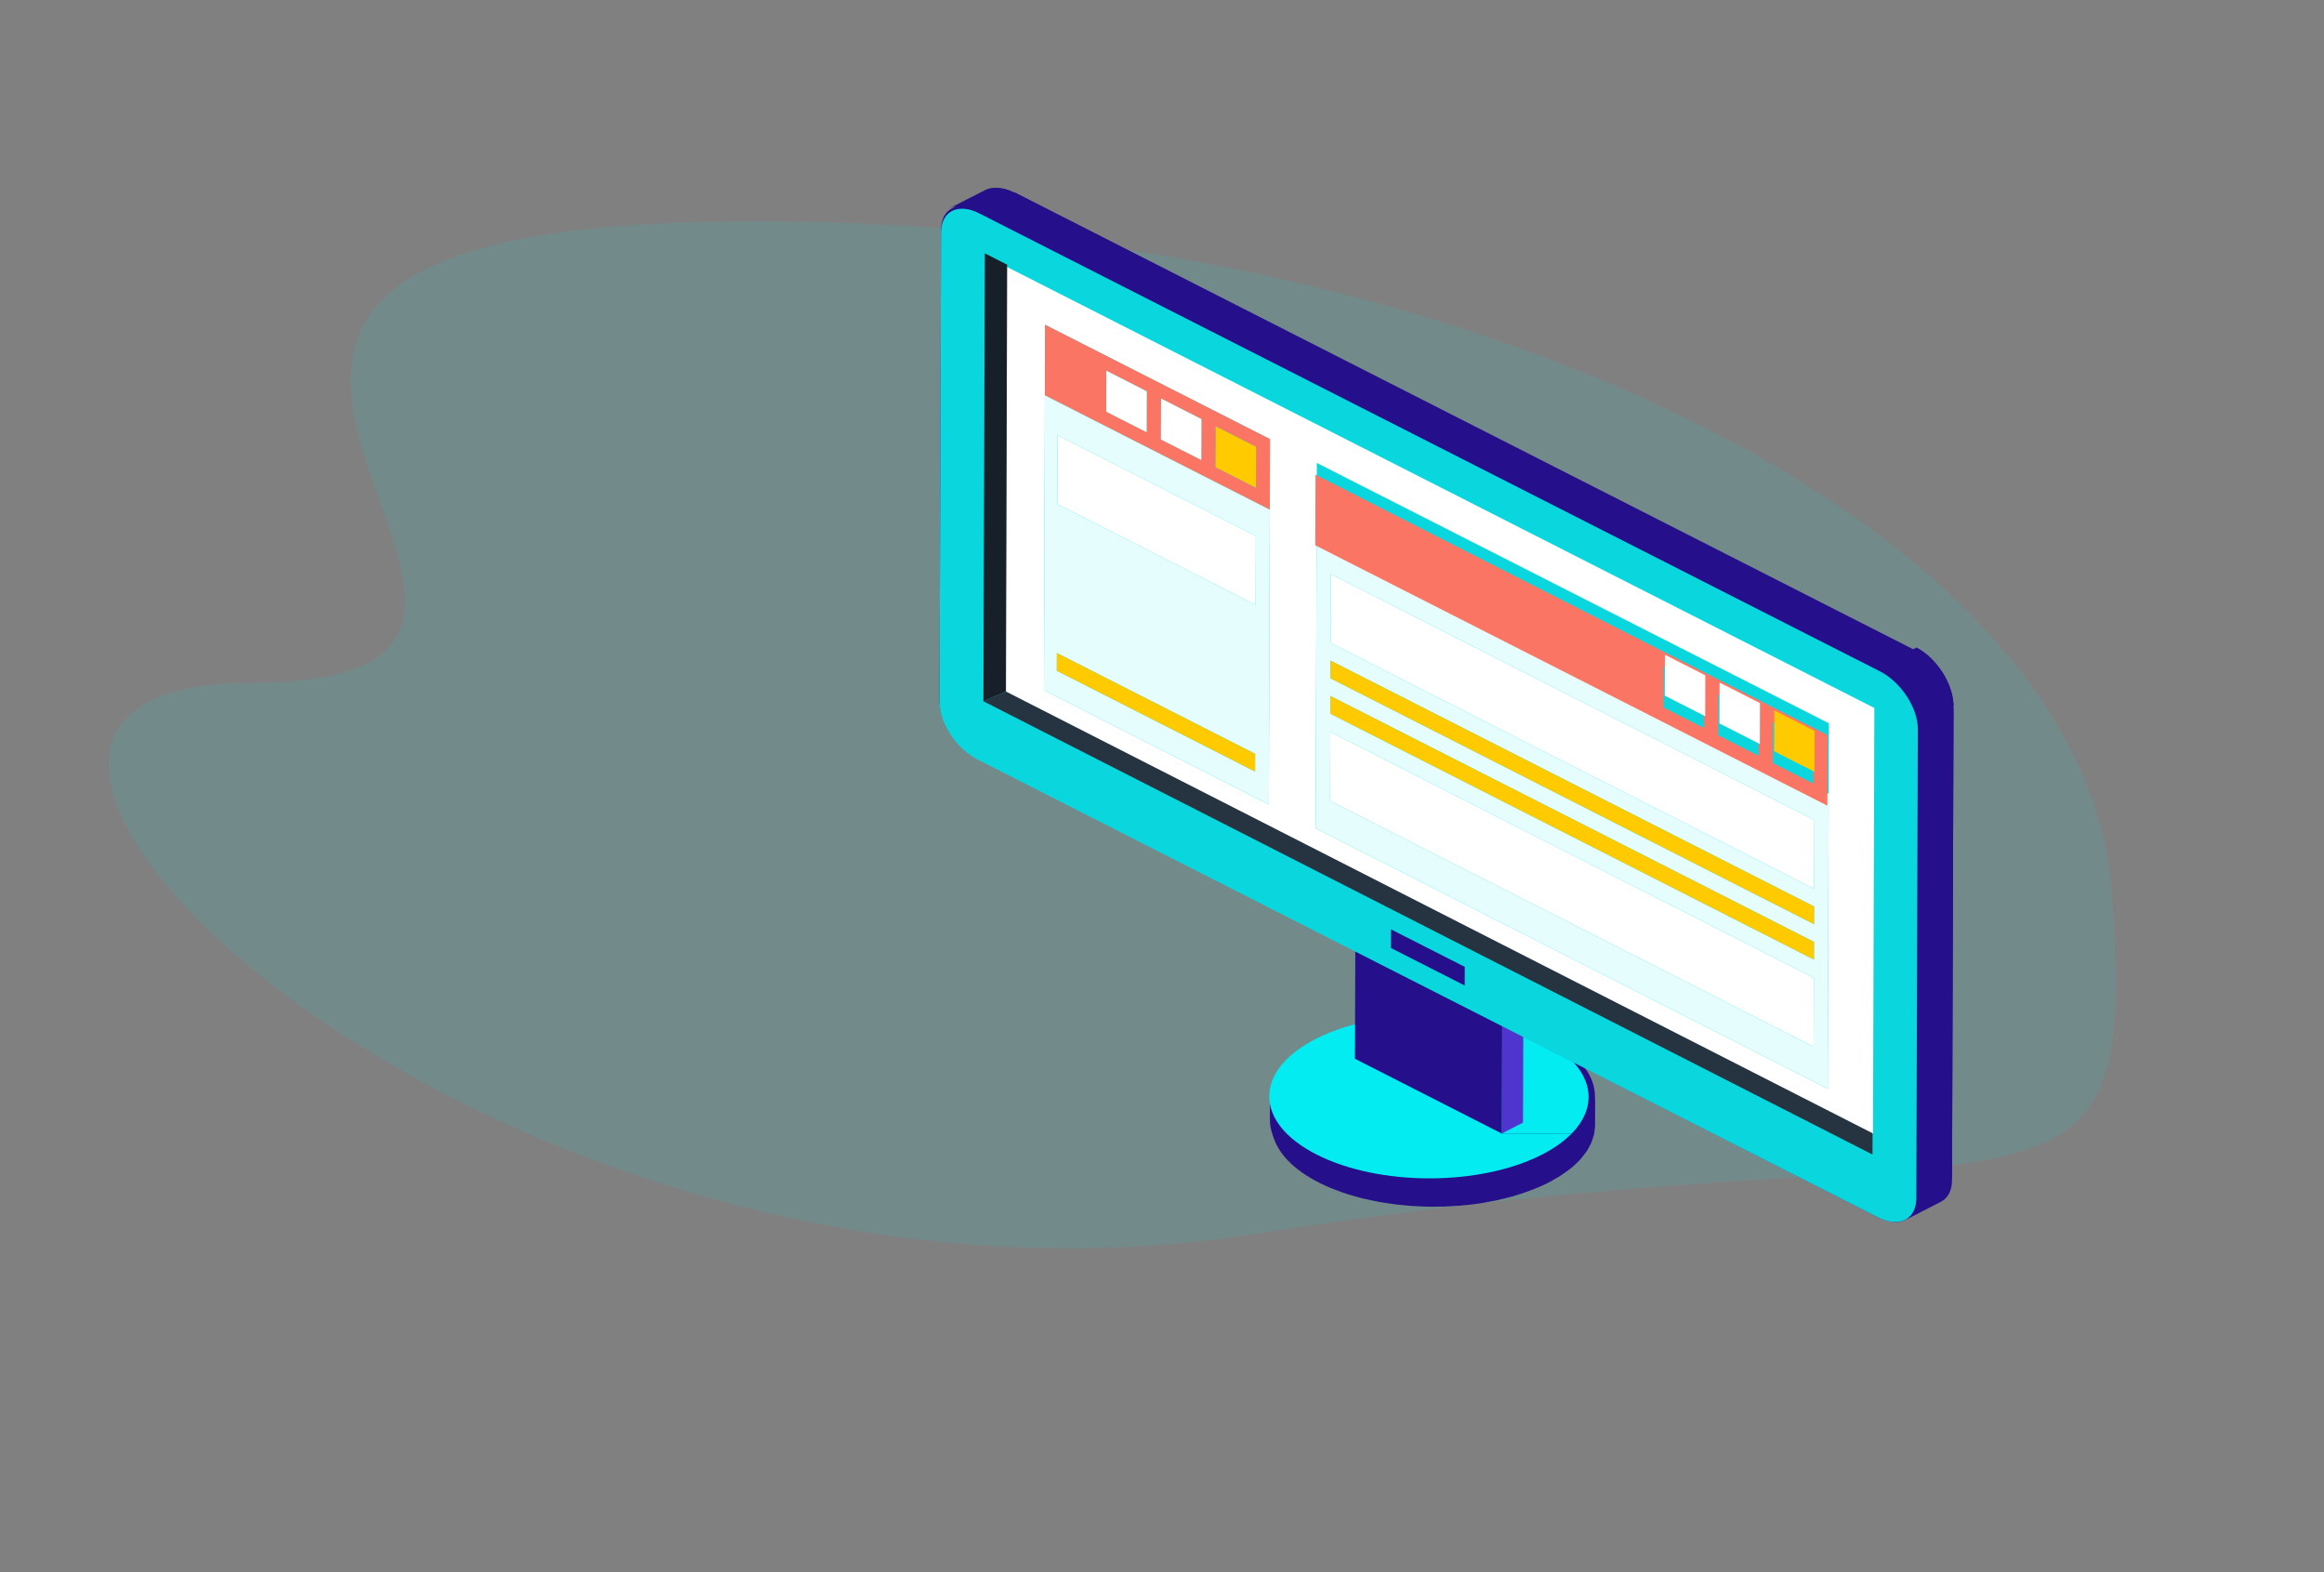 <svg xmlns="http://www.w3.org/2000/svg" width="235" height="159" fill="none" xmlns:v="https://vecta.io/nano"><rect width="100%" height="100%" fill="#808080" stroke="none"/><style><![CDATA[.B{fill-rule:evenodd}.C{fill:#fff}.D{fill:#250f8a}.E{fill:#ffca00}]]></style><g class="B"><path opacity=".1" d="M213.52 90.114c-2.913-38.691-71.17-69.773-143.876-67.626s.464 46.5-44.432 46.563 24.056 68.035 102.138 55.663 89.083 4.091 86.17-34.6z" fill="#02ecf1"/><path d="M161.199 111.75c-.024.108-.062.218-.094.325l.095-.344zm-.245.793c-.044.105-.102.21-.152.313l.156-.328zm-.406.79c-.06.097-.133.191-.199.285l.205-.298zm-.604.816l-.199.216.205-.226zm-.539.58c-.126.12-.276.236-.417.355l.425-.366zm-1.193.951l-.17.119.177-.124zm3.047-4.398c.221-2.257-1.363-4.554-4.787-6.276-6.409-3.227-16.76-3.227-23.123-.004-3.17 1.607-4.75 3.712-4.747 5.819 0-.007-.002-.014-.002-.02l-.01 2.914c-.005 2.129 1.605 4.262 4.831 5.886a19.37 19.37 0 0 0 1.199.547l.43.162c.242.094.48.191.729.277.028.01.06.016.089.026a23.73 23.73 0 0 0 1.76.518c.046.012.089.029.136.04.135.033.275.057.41.088.34.078.68.153 1.027.219.09.017.177.041.268.057.133.024.271.041.406.061a27.56 27.56 0 0 0 .869.134c.117.015.229.037.346.051.127.017.257.024.384.038l.813.08c.132.011.261.028.393.039l.369.016a31.99 31.99 0 0 0 .821.038c.141.005.28.018.42.02.112.003.223-.002.335-.001a26.75 26.75 0 0 0 .896-.005c.148-.001.296.004.444-.001.086-.002.172-.013.261-.016.369-.014.737-.037 1.105-.063.149-.011.299-.014.447-.026.046-.004.091-.012.137-.016a29.3 29.3 0 0 0 1.856-.227c.03-.004.062-.006.093-.011.178-.027.35-.067.526-.099l.904-.168c.216-.045.427-.099.64-.15l.842-.21c.061-.016.123-.029.183-.044.099-.029.19-.068.289-.096a22.01 22.01 0 0 0 1.286-.426l.461-.172c.534-.211 1.054-.433 1.543-.68l.2-.103c.147-.077.273-.161.413-.239.202-.115.409-.229.596-.349.162-.102.306-.209.457-.314.171-.12.347-.239.502-.362.032-.026.071-.047.102-.073.21-.17.403-.343.587-.517.038-.037.07-.072.107-.108.108-.107.22-.216.319-.325.044-.048.072-.098.113-.146a6.82 6.82 0 0 0 .384-.496c.049-.072.115-.139.161-.211.023-.036.036-.072.058-.108.091-.147.165-.296.24-.445.043-.087.101-.171.138-.257.013-.029.016-.058.028-.087.059-.142.099-.287.142-.431.028-.096.072-.188.094-.284.006-.026.004-.051.011-.076.031-.152.043-.303.059-.455.009-.096.034-.192.037-.288.002-.039.003-.079.003-.118l.008-2.923c0 .132-.025.263-.038.396z" class="D"/></g><mask id="A" maskUnits="userSpaceOnUse" x="128" y="110" width="33" height="12" mask-type="alpha"><path d="M128.412 113.176c-.007 2.144 1.575 4.291 4.742 5.927 6.29 3.248 16.454 3.248 22.7 0 3.103-1.613 4.658-3.725 4.664-5.84l.009-2.937c-.007 2.115-1.56 4.227-4.663 5.839-6.248 3.248-16.412 3.248-22.7 0-3.169-1.634-4.75-3.782-4.744-5.924" class="B C"/></mask><g mask="url(#A)" class="B"><path d="M160.527 110.33l-.01 2.937-.002.126.01-2.937.002-.126z" fill="#872d24"/></g><mask id="B" maskUnits="userSpaceOnUse" x="128" y="110" width="33" height="12" mask-type="alpha"><path d="M128.412 113.176c-.007 2.144 1.575 4.291 4.742 5.927 6.29 3.248 16.454 3.248 22.7 0 3.103-1.613 4.658-3.725 4.664-5.84l.009-2.937c-.007 2.115-1.56 4.227-4.663 5.839-6.248 3.248-16.412 3.248-22.7 0-3.169-1.634-4.75-3.782-4.744-5.924" class="B C"/></mask><g mask="url(#B)" class="B D"><path d="M160.525 110.453l-.009 2.936a4.46 4.46 0 0 1-.106.825l.01-2.938c.061-.273.096-.549.105-.823z"/></g><g class="B"><g class="D"><path d="M160.42 111.276l-.01 2.938c-.061.271-.148.54-.259.808l.009-2.938a4.96 4.96 0 0 0 .26-.808z"/><path d="M160.16 112.084l-.009 2.938c-.116.276-.259.548-.428.816l.01-2.937c.169-.27.311-.542.427-.817z"/><path d="M159.733 112.901l-.01 2.937a6.69 6.69 0 0 1-.646.858l.009-2.936a6.95 6.95 0 0 0 .647-.859z"/><path d="M159.086 113.76l-.009 2.936c-.289.326-.62.648-.995.957l.009-2.937c.375-.31.707-.629.995-.956z"/><path d="M158.091 114.716l-.008 2.937c-.576.476-1.254.927-2.033 1.347l.009-2.937c.778-.42 1.456-.871 2.032-1.347z"/><path d="M156.059 116.062l-.01 2.938-.195.104c-1.071.556-2.256 1.016-3.515 1.383l.008-2.938c1.261-.366 2.447-.828 3.516-1.384l.196-.103z"/><path d="M152.348 117.549l-.009 2.938c-.975.282-1.994.508-3.04.675l.008-2.936c1.047-.169 2.067-.395 3.041-.677z"/><path d="M149.308 118.227l-.008 2.936-2.048.256.008-2.939 2.048-.253z"/><path d="M147.261 118.48l-.009 2.938-1.78.106.008-2.936 1.781-.108z"/><path d="M145.481 118.588l-.01 2.936-1.644.007.009-2.936 1.645-.007z"/><path d="M143.836 118.594l-.009 2.937-1.581-.074.009-2.938 1.581.075z"/><path d="M142.255 118.518l-.009 2.939-1.561-.158.009-2.937 1.561.156z"/><path d="M140.694 118.362l-.009 2.937-1.591-.248.008-2.936 1.592.247z"/><path d="M139.102 118.115l-.009 2.936-1.674-.367.009-2.936 1.674.367z"/><path d="M137.428 117.748l-.009 2.937-1.948-.588.008-2.938 1.949.589z"/><path d="M135.479 117.158l-.009 2.938a18.63 18.63 0 0 1-2.316-.993c-3.168-1.636-4.749-3.783-4.743-5.927l.009-2.936c-.006 2.143 1.576 4.29 4.744 5.925a18.34 18.34 0 0 0 2.315.993z"/></g><g fill="#02ecf1"><path d="M151.862 114.613h7.069c3.033-3.095 2.02-6.968-3.055-9.552-3.499-1.784-8.188-2.578-12.743-2.39l-6.122 4.376 14.851 7.566z"/><path d="M151.862 114.613l-14.851-7.566 6.122-4.375c-3.687.151-7.286.943-10.098 2.385-6.284 3.224-6.25 8.451.082 11.678 6.325 3.223 16.55 3.223 22.834 0 1.245-.638 2.231-1.358 2.98-2.122h-7.069z"/></g><path d="M151.967 81.571l2.143-1.1-.106 33.042-2.142 1.099.105-33.042z" fill="#4f34ce"/><path d="M137.118 74.002l2.142-1.099 14.85 7.568-2.142 1.099-14.85-7.569z" fill="#263543"/><g class="D"><path d="M151.967 81.571l-.105 33.041-14.851-7.565.107-33.045 14.849 7.569z"/><path d="M96.833 20.879c-.076.015-.151.052-.234.078.078-.024.15-.062.234-.078zm1.364.101c-.077-.023-.15-.028-.231-.044l.231.044zm-.706-.133h.012c-.093-.006-.177.009-.266.01.085-.001.164-.017.254-.01zm96.053 101.583c.027-.053.044-.12.067-.178-.035.09-.059.194-.103.275.016-.028.022-.066.036-.097zm-.19.31c-.065.091-.122.193-.199.27.077-.077.134-.179.199-.27zm4.174-51.253c-.009-.144-.026-.289-.049-.436-.003-.027-.01-.052-.015-.079l-.013-.065-.041-.211-.082-.315-.088-.279-.004-.014-.101-.274-.11-.266-.122-.26-.012-.026c-.004-.005-.007-.011-.01-.017l-.109-.214-.144-.256-.158-.259-.041-.061-.024-.036-.111-.167-.198-.273-.227-.287-.035-.039-.243-.278-.37-.377c-.169-.157-.338-.287-.507-.419l-.231-.192c-.253-.182-.514-.343-.782-.479l-91.117-46.436-.189-.09-.442-.179-.117-.034-.07-.023-.135-.04-.275-.057-.244-.033-.029-.002h-.022l-.173-.008c-.07-.001-.14.001-.208.005s-.133.01-.197.022c-.019.002-.035.006-.054.01l-.027.005-.108.019-.183.053-.176.068-.092.044-1.784.916-1.785.915c-.686.349-1.119 1.105-1.122 2.18L95 70.808c-.005 1.532.867 3.291 2.131 4.575.515.523 1.09.978 1.706 1.291l91.118 46.437c.561.285 1.09.427 1.571.452.56.031 1.04-.117 1.421-.402-.083.063-.159.138-.254.185l.536-.274.179-.091 1.427-.733 1.25-.641.18-.092c.69-.354 1.117-1.107 1.121-2.179l.152-47.562-.009-.287z"/></g></g><mask id="C" maskUnits="userSpaceOnUse" x="95" y="19" width="8" height="3" mask-type="alpha"><path d="M99.606 19.23l-1.806.923-1.806.921c.707-.362 1.687-.31 2.771.24l3.611-1.843c-.631-.32-1.225-.471-1.751-.471-.38 0-.724.079-1.02.23z" class="B C"/></mask><g mask="url(#C)" class="B"><path d="M95.995 21.074l3.61-1.844.093-.043-3.611 1.843-.092.044z" fill="#1a242e"/></g><mask id="D" maskUnits="userSpaceOnUse" x="95" y="19" width="8" height="3" mask-type="alpha"><path d="M99.606 19.23l-1.806.923-1.806.921c.707-.362 1.687-.31 2.771.24l3.611-1.843c-.631-.32-1.225-.471-1.751-.471-.38 0-.724.079-1.02.23z" class="B C"/></mask><g mask="url(#D)" class="B"><path d="M96.087 21.036l3.611-1.843a1.77 1.77 0 0 1 .179-.072l-3.611 1.847-.179.068z" fill="#1b252f"/></g><mask id="E" maskUnits="userSpaceOnUse" x="95" y="19" width="8" height="3" mask-type="alpha"><path d="M99.606 19.23l-1.806.923-1.806.921c.707-.362 1.687-.31 2.771.24l3.611-1.843c-.631-.32-1.225-.471-1.751-.471-.38 0-.724.079-1.02.23z" class="B C"/></mask><g mask="url(#E)" class="B"><path d="M96.266 20.965l3.61-1.845c.06-.021.123-.037.185-.052l-3.611 1.844c-.062.015-.124.032-.184.053z" fill="#1c2631"/></g><mask id="F" maskUnits="userSpaceOnUse" x="95" y="19" width="8" height="3" mask-type="alpha"><path d="M99.606 19.23l-1.806.923-1.806.921c.707-.362 1.687-.31 2.771.24l3.611-1.843c-.631-.32-1.225-.471-1.751-.471-.38 0-.724.079-1.02.23z" class="B C"/></mask><g mask="url(#F)" class="B"><path d="M96.45 20.911l3.61-1.844c.064-.017.128-.029.192-.037l-3.611 1.844-.191.037z" fill="#1d2732"/></g><mask id="G" maskUnits="userSpaceOnUse" x="95" y="19" width="8" height="3" mask-type="alpha"><path d="M99.606 19.23l-1.806.923-1.806.921c.707-.362 1.687-.31 2.771.24l3.611-1.843c-.631-.32-1.225-.471-1.751-.471-.38 0-.724.079-1.02.23z" class="B C"/></mask><g mask="url(#G)" class="B"><path d="M96.641 20.872l3.611-1.844.199-.022-3.61 1.844-.2.022z" fill="#1d2934"/></g><mask id="H" maskUnits="userSpaceOnUse" x="95" y="19" width="8" height="3" mask-type="alpha"><path d="M99.606 19.23l-1.806.923-1.806.921c.707-.362 1.687-.31 2.771.24l3.611-1.843c-.631-.32-1.225-.471-1.751-.471-.38 0-.724.079-1.02.23z" class="B C"/></mask><g mask="url(#H)" class="B"><path d="M96.842 20.851l3.61-1.844.211-.006-3.611 1.844-.211.006z" fill="#1e2a35"/></g><mask id="I" maskUnits="userSpaceOnUse" x="95" y="19" width="8" height="3" mask-type="alpha"><path d="M99.606 19.23l-1.806.923-1.806.921c.707-.362 1.687-.31 2.771.24l3.611-1.843c-.631-.32-1.225-.471-1.751-.471-.38 0-.724.079-1.02.23z" class="B C"/></mask><g mask="url(#I)" class="B"><path d="M97.052 20.845l3.61-1.844.227.011-3.612 1.845-.225-.012z" fill="#1f2b37"/></g><mask id="J" maskUnits="userSpaceOnUse" x="95" y="19" width="8" height="3" mask-type="alpha"><path d="M99.606 19.23l-1.806.923-1.806.921c.707-.362 1.687-.31 2.771.24l3.611-1.843c-.631-.32-1.225-.471-1.751-.471-.38 0-.724.079-1.02.23z" class="B C"/></mask><g mask="url(#J)" class="B"><path d="M97.278 20.857l3.61-1.844.246.031-3.611 1.844-.245-.031z" fill="#202c38"/></g><mask id="K" maskUnits="userSpaceOnUse" x="95" y="19" width="8" height="3" mask-type="alpha"><path d="M99.606 19.23l-1.806.923-1.806.921c.707-.362 1.687-.31 2.771.24l3.611-1.843c-.631-.32-1.225-.471-1.751-.471-.38 0-.724.079-1.02.23z" class="B C"/></mask><g mask="url(#K)" class="B"><path d="M97.524 20.89l3.611-1.844.278.058-3.611 1.845-.278-.059z" fill="#212d3a"/></g><path d="M99.606 19.23l-1.806.923-1.806.921c.707-.362 1.687-.31 2.771.24l3.611-1.843c-.631-.32-1.225-.471-1.751-.471-.38 0-.724.079-1.02.23z" class="B D"/><mask id="L" maskUnits="userSpaceOnUse" x="95" y="19" width="8" height="3" mask-type="alpha"><path d="M99.606 19.23l-1.806.923-1.806.921c.707-.362 1.687-.31 2.771.24l3.611-1.843c-.631-.32-1.225-.471-1.751-.471-.38 0-.724.079-1.02.23z" class="B C"/></mask><g mask="url(#L)" class="B D"><path d="M97.802 20.951l3.611-1.844.326.096-3.611 1.845-.326-.097z"/></g><g class="B D"><path d="M98.128 21.044l3.611-1.844c.147.05.295.109.447.18l-3.611 1.844c-.151-.07-.299-.131-.447-.18z"/><path d="M98.576 21.224l3.61-1.844.192.092-3.613 1.843-.19-.091z"/></g><mask id="M" maskUnits="userSpaceOnUse" x="192" y="119" width="6" height="5" mask-type="alpha"><path d="M193.583 121.019c-.001 1.132-.457 1.93-1.191 2.306l.568-.291.191-.098 1.517-.775 1.327-.677.19-.096c.733-.376 1.187-1.172 1.191-2.307" class="B C"/></mask><g mask="url(#M)" class="B D"><path d="M193.584 121.019l3.792-1.938c-.003 1.135-.458 1.931-1.191 2.307l-3.792 1.936c.733-.375 1.188-1.173 1.191-2.305z"/></g><path d="M193.97 73.449l3.568-1.826-.152 47.435-3.57 1.827.154-47.436zM99.054 21.288l3.569-1.825 91.082 46.311-3.57 1.826-91.081-46.312z" class="B D"/><mask id="N" maskUnits="userSpaceOnUse" x="190" y="65" width="8" height="9" mask-type="alpha"><path d="M190.314 67.319c2.077 1.092 3.749 3.732 3.743 5.907l3.481-1.844c.007-2.175-1.666-4.815-3.741-5.907" class="B C"/></mask><g mask="url(#N)" class="B"><path d="M190.314 67.318l3.483-1.844c.527.277 1.027.654 1.482 1.098l-3.483 1.844a6.38 6.38 0 0 0-1.482-1.098z" fill="#23313e"/></g><mask id="O" maskUnits="userSpaceOnUse" x="190" y="65" width="8" height="9" mask-type="alpha"><path d="M190.314 67.319c2.077 1.092 3.749 3.732 3.743 5.907l3.481-1.844c.007-2.175-1.666-4.815-3.741-5.907" class="B C"/></mask><g mask="url(#O)" class="B"><path d="M191.797 68.416l3.481-1.843.362.378-3.482 1.844-.361-.379z" fill="#22303d"/></g><mask id="P" maskUnits="userSpaceOnUse" x="190" y="65" width="8" height="9" mask-type="alpha"><path d="M190.314 67.319c2.077 1.092 3.749 3.732 3.743 5.907l3.481-1.844c.007-2.175-1.666-4.815-3.741-5.907" class="B C"/></mask><g mask="url(#P)" class="B"><path d="M192.159 68.796l3.481-1.844.271.319-3.482 1.845-.27-.32z" fill="#222e3b"/></g><mask id="Q" maskUnits="userSpaceOnUse" x="190" y="65" width="8" height="9" mask-type="alpha"><path d="M190.314 67.319c2.077 1.092 3.749 3.732 3.743 5.907l3.481-1.844c.007-2.175-1.666-4.815-3.741-5.907" class="B C"/></mask><g mask="url(#Q)" class="B"><path d="M192.429 69.116l3.482-1.844.222.289-3.481 1.844-.223-.289z" fill="#212d3a"/></g><mask id="R" maskUnits="userSpaceOnUse" x="190" y="65" width="8" height="9" mask-type="alpha"><path d="M190.314 67.319c2.077 1.092 3.749 3.732 3.743 5.907l3.481-1.844c.007-2.175-1.666-4.815-3.741-5.907" class="B C"/></mask><g mask="url(#R)" class="B"><path d="M192.652 69.405l3.481-1.844.192.272-3.481 1.845-.192-.273z" fill="#202c38"/></g><mask id="S" maskUnits="userSpaceOnUse" x="190" y="65" width="8" height="9" mask-type="alpha"><path d="M190.314 67.319c2.077 1.092 3.749 3.732 3.743 5.907l3.481-1.844c.007-2.175-1.666-4.815-3.741-5.907" class="B C"/></mask><g mask="url(#S)" class="B"><path d="M192.844 69.678l3.481-1.844.173.266-3.484 1.844-.17-.266z" fill="#1f2b37"/></g><mask id="T" maskUnits="userSpaceOnUse" x="190" y="65" width="8" height="9" mask-type="alpha"><path d="M190.314 67.319c2.077 1.092 3.749 3.732 3.743 5.907l3.481-1.844c.007-2.175-1.666-4.815-3.741-5.907" class="B C"/></mask><g mask="url(#T)" class="B"><path d="M193.015 69.944l3.482-1.844.155.261-3.483 1.843-.154-.26z" fill="#1e2a35"/></g><mask id="U" maskUnits="userSpaceOnUse" x="190" y="65" width="8" height="9" mask-type="alpha"><path d="M190.314 67.319c2.077 1.092 3.749 3.732 3.743 5.907l3.481-1.844c.007-2.175-1.666-4.815-3.741-5.907" class="B C"/></mask><g mask="url(#U)" class="B"><path d="M193.169 70.204l3.482-1.843.14.257-3.481 1.845-.141-.259z" fill="#1d2934"/></g><mask id="V" maskUnits="userSpaceOnUse" x="190" y="65" width="8" height="9" mask-type="alpha"><path d="M190.314 67.319c2.077 1.092 3.749 3.732 3.743 5.907l3.481-1.844c.007-2.175-1.666-4.815-3.741-5.907" class="B C"/></mask><g mask="url(#V)" class="B"><path d="M193.31 70.463l3.481-1.845.129.259-3.482 1.844-.128-.258z" fill="#1d2732"/></g><mask id="W" maskUnits="userSpaceOnUse" x="190" y="65" width="8" height="9" mask-type="alpha"><path d="M190.314 67.319c2.077 1.092 3.749 3.732 3.743 5.907l3.481-1.844c.007-2.175-1.666-4.815-3.741-5.907" class="B C"/></mask><g mask="url(#W)" class="B"><path d="M193.438 70.721l3.481-1.844.12.263-3.484 1.845-.117-.264z" fill="#1c2631"/></g><mask id="X" maskUnits="userSpaceOnUse" x="190" y="65" width="8" height="9" mask-type="alpha"><path d="M190.314 67.319c2.077 1.092 3.749 3.732 3.743 5.907l3.481-1.844c.007-2.175-1.666-4.815-3.741-5.907" class="B C"/></mask><g mask="url(#X)" class="B"><path d="M193.555 70.985l3.484-1.845.108.267-3.483 1.845-.109-.267z" fill="#1b252f"/></g><mask id="Y" maskUnits="userSpaceOnUse" x="190" y="65" width="8" height="9" mask-type="alpha"><path d="M190.314 67.319c2.077 1.092 3.749 3.732 3.743 5.907l3.481-1.844c.007-2.175-1.666-4.815-3.741-5.907" class="B C"/></mask><g mask="url(#Y)" class="B"><path d="M193.664 71.253l3.482-1.845.098.277-3.482 1.845-.098-.277z" fill="#1a242e"/></g><mask id="Z" maskUnits="userSpaceOnUse" x="190" y="65" width="8" height="9" mask-type="alpha"><path d="M190.314 67.319c2.077 1.092 3.749 3.732 3.743 5.907l3.481-1.844c.007-2.175-1.666-4.815-3.741-5.907" class="B C"/></mask><g mask="url(#Z)" class="B"><path d="M193.762 71.529l3.483-1.844.089.293-3.481 1.844-.091-.293z" fill="#19232c"/></g><mask id="a" maskUnits="userSpaceOnUse" x="190" y="65" width="8" height="9" mask-type="alpha"><path d="M190.314 67.319c2.077 1.092 3.749 3.732 3.743 5.907l3.481-1.844c.007-2.175-1.666-4.815-3.741-5.907" class="B C"/></mask><g mask="url(#a)" class="B"><path d="M193.853 71.822l3.481-1.844.081.317-3.483 1.845-.079-.318z" fill="#18222b"/></g><mask id="b" maskUnits="userSpaceOnUse" x="190" y="65" width="8" height="9" mask-type="alpha"><path d="M190.314 67.319c2.077 1.092 3.749 3.732 3.743 5.907l3.481-1.844c.007-2.175-1.666-4.815-3.741-5.907" class="B C"/></mask><g mask="url(#b)" class="B"><path d="M193.932 72.14l3.482-1.844.068.356L194 72.498l-.068-.357z" fill="#182029"/></g><path d="M190.314 67.319c2.077 1.092 3.749 3.732 3.743 5.907l3.481-1.844c.007-2.175-1.666-4.815-3.741-5.907" class="B D"/><mask id="c" maskUnits="userSpaceOnUse" x="190" y="65" width="8" height="9" mask-type="alpha"><path d="M190.314 67.319c2.077 1.092 3.749 3.732 3.743 5.907l3.481-1.844c.007-2.175-1.666-4.815-3.741-5.907" class="B C"/></mask><g mask="url(#c)" class="B D"><path d="M194 72.497l3.481-1.844.049.441-3.482 1.844-.048-.441z"/></g><g class="B"><path d="M194.048 72.938l3.482-1.844.008.287-3.481 1.844-.009-.287z" class="D"/><path d="M190.093 67.881c2.128 1.081 3.842 3.696 3.835 5.848l-.153 47.435c-.007 2.152-1.732 3.018-3.859 1.937L98.834 76.789c-2.127-1.081-3.841-3.697-3.834-5.849l.153-47.435c.007-2.151 1.733-3.018 3.86-1.936l91.08 46.312z" fill="#0ad7dd"/><path d="M189.532 71.588l-87.73-44.608-.121 43.085 87.713 44.592.138-43.069zm-56.398-17.641l.023-7.137 51.78 26.328-.023 7.137-51.78-26.328zm-27.478-13.971l.024-7.137 22.744 11.564-.022 7.138-.097 29.809-22.745-11.567.096-29.807zm27.381 43.778l.097-29.807 51.78 26.328-.097 29.808-51.78-26.329z" class="C"/><path d="M148.113 97.764l-7.453-3.789-.007 1.883 7.454 3.79.006-1.884z" class="D"/><path d="M128.423 44.402l-22.744-11.564-.022 7.137 22.744 11.565.022-7.138zm-5.507 2.842l.014-4.135 4.086 2.078-.014 4.134-4.086-2.077zm-5.526-2.81l.013-4.136 4.085 2.077-.012 4.136-4.086-2.077zm-5.528-2.812l.013-4.135 4.086 2.077-.013 4.135-4.086-2.077z" fill="#fa7564"/><path d="M128.401 51.541l-22.744-11.565-.097 29.807 22.744 11.567.097-29.809zm-21.485-.576l.022-6.962 20.049 10.195-.022 6.96-20.049-10.193zm-.055 16.853l.007-1.786 20.048 10.193-.006 1.787-20.049-10.194zm78.053 12.457l-51.78-26.328-.097 29.808 51.78 26.329.097-29.809zm-50.365-15.262l.022-6.96 48.896 24.862-.022 6.961-48.896-24.863zm-.013 3.574l.006-1.787 48.897 24.863-.006 1.786-48.897-24.862zm-.011 3.578l.006-1.786 48.896 24.862-.005 1.787-48.897-24.863zm-.029 8.815l.022-6.963 48.898 24.863-.022 6.961-48.898-24.861z" fill="#e5fdfd"/><path d="M184.803 74.328L133.023 48 133 55.137l51.78 26.328.023-7.137zm-5.54 2.826l.014-4.135 4.085 2.077-.012 4.135-4.087-2.077zm-5.527-2.81l.013-4.135 4.086 2.078-.014 4.134-4.085-2.077zm-5.528-2.811l.013-4.136 4.086 2.078-.014 4.135-4.085-2.077z" fill="#fa7564"/><path d="M183.496 73.905l-4.086-2.077-.014 4.135 4.087 2.077.013-4.135z" class="E"/><path d="M177.968 71.096l-4.086-2.077-.014 4.134 4.086 2.077.014-4.134zm-5.528-2.812l-4.086-2.077-.013 4.136 4.086 2.076.013-4.135z" class="C"/><path d="M127.016 45.187l-4.086-2.077-.014 4.135 4.086 2.076.014-4.134z" class="E"/><path d="M121.489 42.376l-4.086-2.077-.014 4.136 4.086 2.076.014-4.135zm-5.528-2.81l-4.087-2.077-.013 4.135 4.086 2.077.014-4.135zm11.026 14.631l-20.048-10.194-.023 6.962 20.048 10.192.023-6.96zm56.48 28.718l-48.896-24.862-.023 6.96 48.896 24.863.023-6.961zm-.051 15.964l-48.897-24.862-.022 6.962 48.896 24.861.023-6.961z" class="C"/><path d="M126.916 76.225l-20.047-10.194-.007 1.787 20.048 10.193.006-1.786zm56.523 15.437L134.543 66.8l-.007 1.787 48.897 24.861.006-1.786zm-.012 3.579l-48.896-24.862-.006 1.786 48.897 24.863.005-1.787z" class="E"/><path d="M101.72 69.923l-2.28.984.144-45.292 2.257 1.15-.121 43.158z" fill="#172029"/><path d="M189.353 114.59l-.007 2.151-89.907-45.834 2.28-.984 87.634 44.668z" fill="#263442"/></g></svg>
